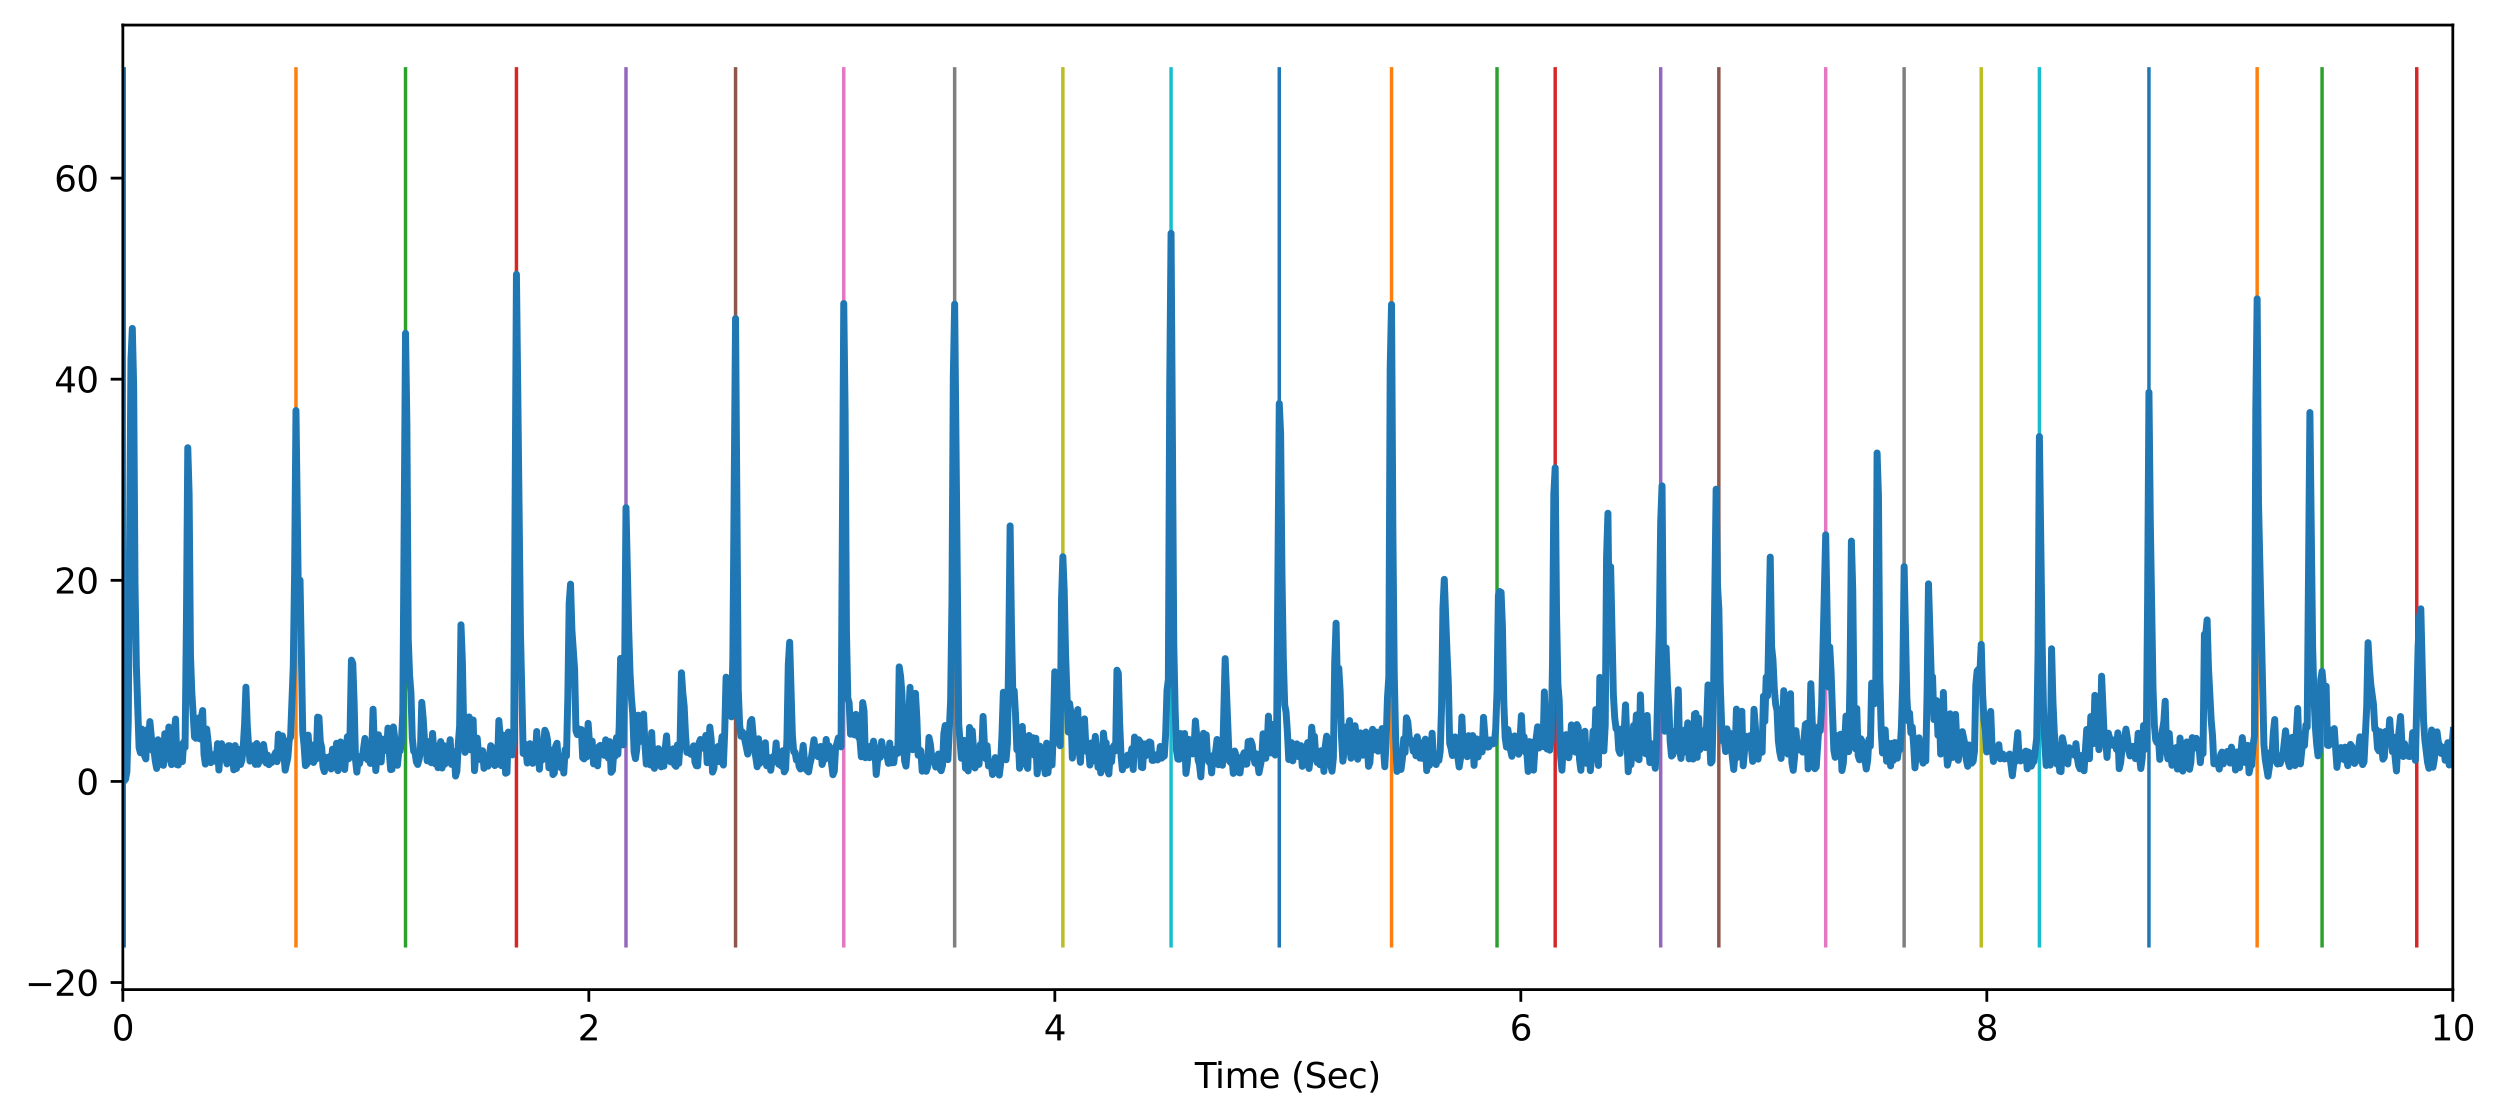 <?xml version="1.0" encoding="utf-8" standalone="no"?>
<!DOCTYPE svg PUBLIC "-//W3C//DTD SVG 1.1//EN"
  "http://www.w3.org/Graphics/SVG/1.1/DTD/svg11.dtd">
<svg xmlns:xlink="http://www.w3.org/1999/xlink" width="718.467pt" height="321.956pt" viewBox="0 0 718.467 321.956" xmlns="http://www.w3.org/2000/svg" version="1.1">
 <defs>
  <style type="text/css">*{stroke-linejoin: round; stroke-linecap: butt}</style>
 </defs>
 <g id="figure_1">
  <g id="patch_1">
   <path d="M 0 321.956 
L 718.467 321.956 
L 718.467 0 
L 0 0 
z
" style="fill: #ffffff"/>
  </g>
  <g id="axes_1">
   <g id="patch_2">
    <path d="M 35.305 284.4 
L 704.905 284.4 
L 704.905 7.2 
L 35.305 7.2 
z
" style="fill: #ffffff"/>
   </g>
   <g id="matplotlib.axis_1">
    <g id="xtick_1">
     <g id="line2d_1">
      <defs>
       <path id="mf8a53fbf79" d="M 0 0 
L 0 3.5 
" style="stroke: #000000; stroke-width: 0.8"/>
      </defs>
      <g>
       <use xlink:href="#mf8a53fbf79" x="35.305" y="284.4" style="stroke: #000000; stroke-width: 0.8"/>
      </g>
     </g>
     <g id="text_1">
      <!-- 0 -->
      <g transform="translate(32.123 298.998)scale(0.1 -0.1)">
       <defs>
        <path id="DejaVuSans-30" d="M 2034 4250 
Q 1547 4250 1301 3770 
Q 1056 3291 1056 2328 
Q 1056 1369 1301 889 
Q 1547 409 2034 409 
Q 2525 409 2770 889 
Q 3016 1369 3016 2328 
Q 3016 3291 2770 3770 
Q 2525 4250 2034 4250 
z
M 2034 4750 
Q 2819 4750 3233 4129 
Q 3647 3509 3647 2328 
Q 3647 1150 3233 529 
Q 2819 -91 2034 -91 
Q 1250 -91 836 529 
Q 422 1150 422 2328 
Q 422 3509 836 4129 
Q 1250 4750 2034 4750 
z
" transform="scale(0.016)"/>
       </defs>
       <use xlink:href="#DejaVuSans-30"/>
      </g>
     </g>
    </g>
    <g id="xtick_2">
     <g id="line2d_2">
      <g>
       <use xlink:href="#mf8a53fbf79" x="169.225" y="284.4" style="stroke: #000000; stroke-width: 0.8"/>
      </g>
     </g>
     <g id="text_2">
      <!-- 2 -->
      <g transform="translate(166.043 298.998)scale(0.1 -0.1)">
       <defs>
        <path id="DejaVuSans-32" d="M 1228 531 
L 3431 531 
L 3431 0 
L 469 0 
L 469 531 
Q 828 903 1448 1529 
Q 2069 2156 2228 2338 
Q 2531 2678 2651 2914 
Q 2772 3150 2772 3378 
Q 2772 3750 2511 3984 
Q 2250 4219 1831 4219 
Q 1534 4219 1204 4116 
Q 875 4013 500 3803 
L 500 4441 
Q 881 4594 1212 4672 
Q 1544 4750 1819 4750 
Q 2544 4750 2975 4387 
Q 3406 4025 3406 3419 
Q 3406 3131 3298 2873 
Q 3191 2616 2906 2266 
Q 2828 2175 2409 1742 
Q 1991 1309 1228 531 
z
" transform="scale(0.016)"/>
       </defs>
       <use xlink:href="#DejaVuSans-32"/>
      </g>
     </g>
    </g>
    <g id="xtick_3">
     <g id="line2d_3">
      <g>
       <use xlink:href="#mf8a53fbf79" x="303.145" y="284.4" style="stroke: #000000; stroke-width: 0.8"/>
      </g>
     </g>
     <g id="text_3">
      <!-- 4 -->
      <g transform="translate(299.963 298.998)scale(0.1 -0.1)">
       <defs>
        <path id="DejaVuSans-34" d="M 2419 4116 
L 825 1625 
L 2419 1625 
L 2419 4116 
z
M 2253 4666 
L 3047 4666 
L 3047 1625 
L 3713 1625 
L 3713 1100 
L 3047 1100 
L 3047 0 
L 2419 0 
L 2419 1100 
L 313 1100 
L 313 1709 
L 2253 4666 
z
" transform="scale(0.016)"/>
       </defs>
       <use xlink:href="#DejaVuSans-34"/>
      </g>
     </g>
    </g>
    <g id="xtick_4">
     <g id="line2d_4">
      <g>
       <use xlink:href="#mf8a53fbf79" x="437.065" y="284.4" style="stroke: #000000; stroke-width: 0.8"/>
      </g>
     </g>
     <g id="text_4">
      <!-- 6 -->
      <g transform="translate(433.883 298.998)scale(0.1 -0.1)">
       <defs>
        <path id="DejaVuSans-36" d="M 2113 2584 
Q 1688 2584 1439 2293 
Q 1191 2003 1191 1497 
Q 1191 994 1439 701 
Q 1688 409 2113 409 
Q 2538 409 2786 701 
Q 3034 994 3034 1497 
Q 3034 2003 2786 2293 
Q 2538 2584 2113 2584 
z
M 3366 4563 
L 3366 3988 
Q 3128 4100 2886 4159 
Q 2644 4219 2406 4219 
Q 1781 4219 1451 3797 
Q 1122 3375 1075 2522 
Q 1259 2794 1537 2939 
Q 1816 3084 2150 3084 
Q 2853 3084 3261 2657 
Q 3669 2231 3669 1497 
Q 3669 778 3244 343 
Q 2819 -91 2113 -91 
Q 1303 -91 875 529 
Q 447 1150 447 2328 
Q 447 3434 972 4092 
Q 1497 4750 2381 4750 
Q 2619 4750 2861 4703 
Q 3103 4656 3366 4563 
z
" transform="scale(0.016)"/>
       </defs>
       <use xlink:href="#DejaVuSans-36"/>
      </g>
     </g>
    </g>
    <g id="xtick_5">
     <g id="line2d_5">
      <g>
       <use xlink:href="#mf8a53fbf79" x="570.985" y="284.4" style="stroke: #000000; stroke-width: 0.8"/>
      </g>
     </g>
     <g id="text_5">
      <!-- 8 -->
      <g transform="translate(567.803 298.998)scale(0.1 -0.1)">
       <defs>
        <path id="DejaVuSans-38" d="M 2034 2216 
Q 1584 2216 1326 1975 
Q 1069 1734 1069 1313 
Q 1069 891 1326 650 
Q 1584 409 2034 409 
Q 2484 409 2743 651 
Q 3003 894 3003 1313 
Q 3003 1734 2745 1975 
Q 2488 2216 2034 2216 
z
M 1403 2484 
Q 997 2584 770 2862 
Q 544 3141 544 3541 
Q 544 4100 942 4425 
Q 1341 4750 2034 4750 
Q 2731 4750 3128 4425 
Q 3525 4100 3525 3541 
Q 3525 3141 3298 2862 
Q 3072 2584 2669 2484 
Q 3125 2378 3379 2068 
Q 3634 1759 3634 1313 
Q 3634 634 3220 271 
Q 2806 -91 2034 -91 
Q 1263 -91 848 271 
Q 434 634 434 1313 
Q 434 1759 690 2068 
Q 947 2378 1403 2484 
z
M 1172 3481 
Q 1172 3119 1398 2916 
Q 1625 2713 2034 2713 
Q 2441 2713 2670 2916 
Q 2900 3119 2900 3481 
Q 2900 3844 2670 4047 
Q 2441 4250 2034 4250 
Q 1625 4250 1398 4047 
Q 1172 3844 1172 3481 
z
" transform="scale(0.016)"/>
       </defs>
       <use xlink:href="#DejaVuSans-38"/>
      </g>
     </g>
    </g>
    <g id="xtick_6">
     <g id="line2d_6">
      <g>
       <use xlink:href="#mf8a53fbf79" x="704.905" y="284.4" style="stroke: #000000; stroke-width: 0.8"/>
      </g>
     </g>
     <g id="text_6">
      <!-- 10 -->
      <g transform="translate(698.542 298.998)scale(0.1 -0.1)">
       <defs>
        <path id="DejaVuSans-31" d="M 794 531 
L 1825 531 
L 1825 4091 
L 703 3866 
L 703 4441 
L 1819 4666 
L 2450 4666 
L 2450 531 
L 3481 531 
L 3481 0 
L 794 0 
L 794 531 
z
" transform="scale(0.016)"/>
       </defs>
       <use xlink:href="#DejaVuSans-31"/>
       <use xlink:href="#DejaVuSans-30" x="63.623"/>
      </g>
     </g>
    </g>
    <g id="text_7">
     <!-- Time (Sec) -->
     <g transform="translate(343.38 312.677)scale(0.1 -0.1)">
      <defs>
       <path id="DejaVuSans-54" d="M -19 4666 
L 3928 4666 
L 3928 4134 
L 2272 4134 
L 2272 0 
L 1638 0 
L 1638 4134 
L -19 4134 
L -19 4666 
z
" transform="scale(0.016)"/>
       <path id="DejaVuSans-69" d="M 603 3500 
L 1178 3500 
L 1178 0 
L 603 0 
L 603 3500 
z
M 603 4863 
L 1178 4863 
L 1178 4134 
L 603 4134 
L 603 4863 
z
" transform="scale(0.016)"/>
       <path id="DejaVuSans-6d" d="M 3328 2828 
Q 3544 3216 3844 3400 
Q 4144 3584 4550 3584 
Q 5097 3584 5394 3201 
Q 5691 2819 5691 2113 
L 5691 0 
L 5113 0 
L 5113 2094 
Q 5113 2597 4934 2840 
Q 4756 3084 4391 3084 
Q 3944 3084 3684 2787 
Q 3425 2491 3425 1978 
L 3425 0 
L 2847 0 
L 2847 2094 
Q 2847 2600 2669 2842 
Q 2491 3084 2119 3084 
Q 1678 3084 1418 2786 
Q 1159 2488 1159 1978 
L 1159 0 
L 581 0 
L 581 3500 
L 1159 3500 
L 1159 2956 
Q 1356 3278 1631 3431 
Q 1906 3584 2284 3584 
Q 2666 3584 2933 3390 
Q 3200 3197 3328 2828 
z
" transform="scale(0.016)"/>
       <path id="DejaVuSans-65" d="M 3597 1894 
L 3597 1613 
L 953 1613 
Q 991 1019 1311 708 
Q 1631 397 2203 397 
Q 2534 397 2845 478 
Q 3156 559 3463 722 
L 3463 178 
Q 3153 47 2828 -22 
Q 2503 -91 2169 -91 
Q 1331 -91 842 396 
Q 353 884 353 1716 
Q 353 2575 817 3079 
Q 1281 3584 2069 3584 
Q 2775 3584 3186 3129 
Q 3597 2675 3597 1894 
z
M 3022 2063 
Q 3016 2534 2758 2815 
Q 2500 3097 2075 3097 
Q 1594 3097 1305 2825 
Q 1016 2553 972 2059 
L 3022 2063 
z
" transform="scale(0.016)"/>
       <path id="DejaVuSans-20" transform="scale(0.016)"/>
       <path id="DejaVuSans-28" d="M 1984 4856 
Q 1566 4138 1362 3434 
Q 1159 2731 1159 2009 
Q 1159 1288 1364 580 
Q 1569 -128 1984 -844 
L 1484 -844 
Q 1016 -109 783 600 
Q 550 1309 550 2009 
Q 550 2706 781 3412 
Q 1013 4119 1484 4856 
L 1984 4856 
z
" transform="scale(0.016)"/>
       <path id="DejaVuSans-53" d="M 3425 4513 
L 3425 3897 
Q 3066 4069 2747 4153 
Q 2428 4238 2131 4238 
Q 1616 4238 1336 4038 
Q 1056 3838 1056 3469 
Q 1056 3159 1242 3001 
Q 1428 2844 1947 2747 
L 2328 2669 
Q 3034 2534 3370 2195 
Q 3706 1856 3706 1288 
Q 3706 609 3251 259 
Q 2797 -91 1919 -91 
Q 1588 -91 1214 -16 
Q 841 59 441 206 
L 441 856 
Q 825 641 1194 531 
Q 1563 422 1919 422 
Q 2459 422 2753 634 
Q 3047 847 3047 1241 
Q 3047 1584 2836 1778 
Q 2625 1972 2144 2069 
L 1759 2144 
Q 1053 2284 737 2584 
Q 422 2884 422 3419 
Q 422 4038 858 4394 
Q 1294 4750 2059 4750 
Q 2388 4750 2728 4690 
Q 3069 4631 3425 4513 
z
" transform="scale(0.016)"/>
       <path id="DejaVuSans-63" d="M 3122 3366 
L 3122 2828 
Q 2878 2963 2633 3030 
Q 2388 3097 2138 3097 
Q 1578 3097 1268 2742 
Q 959 2388 959 1747 
Q 959 1106 1268 751 
Q 1578 397 2138 397 
Q 2388 397 2633 464 
Q 2878 531 3122 666 
L 3122 134 
Q 2881 22 2623 -34 
Q 2366 -91 2075 -91 
Q 1284 -91 818 406 
Q 353 903 353 1747 
Q 353 2603 823 3093 
Q 1294 3584 2113 3584 
Q 2378 3584 2631 3529 
Q 2884 3475 3122 3366 
z
" transform="scale(0.016)"/>
       <path id="DejaVuSans-29" d="M 513 4856 
L 1013 4856 
Q 1481 4119 1714 3412 
Q 1947 2706 1947 2009 
Q 1947 1309 1714 600 
Q 1481 -109 1013 -844 
L 513 -844 
Q 928 -128 1133 580 
Q 1338 1288 1338 2009 
Q 1338 2731 1133 3434 
Q 928 4138 513 4856 
z
" transform="scale(0.016)"/>
      </defs>
      <use xlink:href="#DejaVuSans-54"/>
      <use xlink:href="#DejaVuSans-69" x="57.959"/>
      <use xlink:href="#DejaVuSans-6d" x="85.742"/>
      <use xlink:href="#DejaVuSans-65" x="183.154"/>
      <use xlink:href="#DejaVuSans-20" x="244.678"/>
      <use xlink:href="#DejaVuSans-28" x="276.465"/>
      <use xlink:href="#DejaVuSans-53" x="315.479"/>
      <use xlink:href="#DejaVuSans-65" x="378.955"/>
      <use xlink:href="#DejaVuSans-63" x="440.479"/>
      <use xlink:href="#DejaVuSans-29" x="495.459"/>
     </g>
    </g>
   </g>
   <g id="matplotlib.axis_2">
    <g id="ytick_1">
     <g id="line2d_7">
      <defs>
       <path id="m9e4e39727a" d="M 0 0 
L -3.5 0 
" style="stroke: #000000; stroke-width: 0.8"/>
      </defs>
      <g>
       <use xlink:href="#m9e4e39727a" x="35.305" y="282.372" style="stroke: #000000; stroke-width: 0.8"/>
      </g>
     </g>
     <g id="text_8">
      <!-- −20 -->
      <g transform="translate(7.2 286.172)scale(0.1 -0.1)">
       <defs>
        <path id="DejaVuSans-2212" d="M 678 2272 
L 4684 2272 
L 4684 1741 
L 678 1741 
L 678 2272 
z
" transform="scale(0.016)"/>
       </defs>
       <use xlink:href="#DejaVuSans-2212"/>
       <use xlink:href="#DejaVuSans-32" x="83.789"/>
       <use xlink:href="#DejaVuSans-30" x="147.412"/>
      </g>
     </g>
    </g>
    <g id="ytick_2">
     <g id="line2d_8">
      <g>
       <use xlink:href="#m9e4e39727a" x="35.305" y="224.576" style="stroke: #000000; stroke-width: 0.8"/>
      </g>
     </g>
     <g id="text_9">
      <!-- 0 -->
      <g transform="translate(21.942 228.375)scale(0.1 -0.1)">
       <use xlink:href="#DejaVuSans-30"/>
      </g>
     </g>
    </g>
    <g id="ytick_3">
     <g id="line2d_9">
      <g>
       <use xlink:href="#m9e4e39727a" x="35.305" y="166.78" style="stroke: #000000; stroke-width: 0.8"/>
      </g>
     </g>
     <g id="text_10">
      <!-- 20 -->
      <g transform="translate(15.58 170.579)scale(0.1 -0.1)">
       <use xlink:href="#DejaVuSans-32"/>
       <use xlink:href="#DejaVuSans-30" x="63.623"/>
      </g>
     </g>
    </g>
    <g id="ytick_4">
     <g id="line2d_10">
      <g>
       <use xlink:href="#m9e4e39727a" x="35.305" y="108.984" style="stroke: #000000; stroke-width: 0.8"/>
      </g>
     </g>
     <g id="text_11">
      <!-- 40 -->
      <g transform="translate(15.58 112.783)scale(0.1 -0.1)">
       <use xlink:href="#DejaVuSans-34"/>
       <use xlink:href="#DejaVuSans-30" x="63.623"/>
      </g>
     </g>
    </g>
    <g id="ytick_5">
     <g id="line2d_11">
      <g>
       <use xlink:href="#m9e4e39727a" x="35.305" y="51.188" style="stroke: #000000; stroke-width: 0.8"/>
      </g>
     </g>
     <g id="text_12">
      <!-- 60 -->
      <g transform="translate(15.58 54.987)scale(0.1 -0.1)">
       <use xlink:href="#DejaVuSans-36"/>
       <use xlink:href="#DejaVuSans-30" x="63.623"/>
      </g>
     </g>
    </g>
   </g>
   <g id="line2d_12">
    <path d="M 35.693 271.8 
L 35.693 19.8 
" clip-path="url(#pb7a315ea9c)" style="fill: none; stroke: #1f77b4; stroke-linecap: square"/>
   </g>
   <g id="line2d_13">
    <path d="M 85.059 271.8 
L 85.059 19.8 
" clip-path="url(#pb7a315ea9c)" style="fill: none; stroke: #ff7f0e; stroke-linecap: square"/>
   </g>
   <g id="line2d_14">
    <path d="M 116.543 271.8 
L 116.543 19.8 
" clip-path="url(#pb7a315ea9c)" style="fill: none; stroke: #2ca02c; stroke-linecap: square"/>
   </g>
   <g id="line2d_15">
    <path d="M 148.417 271.8 
L 148.417 19.8 
" clip-path="url(#pb7a315ea9c)" style="fill: none; stroke: #d62728; stroke-linecap: square"/>
   </g>
   <g id="line2d_16">
    <path d="M 179.902 271.8 
L 179.902 19.8 
" clip-path="url(#pb7a315ea9c)" style="fill: none; stroke: #9467bd; stroke-linecap: square"/>
   </g>
   <g id="line2d_17">
    <path d="M 211.387 271.8 
L 211.387 19.8 
" clip-path="url(#pb7a315ea9c)" style="fill: none; stroke: #8c564b; stroke-linecap: square"/>
   </g>
   <g id="line2d_18">
    <path d="M 242.483 271.8 
L 242.483 19.8 
" clip-path="url(#pb7a315ea9c)" style="fill: none; stroke: #e377c2; stroke-linecap: square"/>
   </g>
   <g id="line2d_19">
    <path d="M 274.356 271.8 
L 274.356 19.8 
" clip-path="url(#pb7a315ea9c)" style="fill: none; stroke: #7f7f7f; stroke-linecap: square"/>
   </g>
   <g id="line2d_20">
    <path d="M 305.453 271.8 
L 305.453 19.8 
" clip-path="url(#pb7a315ea9c)" style="fill: none; stroke: #bcbd22; stroke-linecap: square"/>
   </g>
   <g id="line2d_21">
    <path d="M 336.549 271.8 
L 336.549 19.8 
" clip-path="url(#pb7a315ea9c)" style="fill: none; stroke: #17becf; stroke-linecap: square"/>
   </g>
   <g id="line2d_22">
    <path d="M 367.645 271.8 
L 367.645 19.8 
" clip-path="url(#pb7a315ea9c)" style="fill: none; stroke: #1f77b4; stroke-linecap: square"/>
   </g>
   <g id="line2d_23">
    <path d="M 399.907 271.8 
L 399.907 19.8 
" clip-path="url(#pb7a315ea9c)" style="fill: none; stroke: #ff7f0e; stroke-linecap: square"/>
   </g>
   <g id="line2d_24">
    <path d="M 430.226 271.8 
L 430.226 19.8 
" clip-path="url(#pb7a315ea9c)" style="fill: none; stroke: #2ca02c; stroke-linecap: square"/>
   </g>
   <g id="line2d_25">
    <path d="M 446.94 271.8 
L 446.94 19.8 
" clip-path="url(#pb7a315ea9c)" style="fill: none; stroke: #d62728; stroke-linecap: square"/>
   </g>
   <g id="line2d_26">
    <path d="M 477.259 271.8 
L 477.259 19.8 
" clip-path="url(#pb7a315ea9c)" style="fill: none; stroke: #9467bd; stroke-linecap: square"/>
   </g>
   <g id="line2d_27">
    <path d="M 493.973 271.8 
L 493.973 19.8 
" clip-path="url(#pb7a315ea9c)" style="fill: none; stroke: #8c564b; stroke-linecap: square"/>
   </g>
   <g id="line2d_28">
    <path d="M 524.681 271.8 
L 524.681 19.8 
" clip-path="url(#pb7a315ea9c)" style="fill: none; stroke: #e377c2; stroke-linecap: square"/>
   </g>
   <g id="line2d_29">
    <path d="M 547.225 271.8 
L 547.225 19.8 
" clip-path="url(#pb7a315ea9c)" style="fill: none; stroke: #7f7f7f; stroke-linecap: square"/>
   </g>
   <g id="line2d_30">
    <path d="M 569.381 271.8 
L 569.381 19.8 
" clip-path="url(#pb7a315ea9c)" style="fill: none; stroke: #bcbd22; stroke-linecap: square"/>
   </g>
   <g id="line2d_31">
    <path d="M 586.095 271.8 
L 586.095 19.8 
" clip-path="url(#pb7a315ea9c)" style="fill: none; stroke: #17becf; stroke-linecap: square"/>
   </g>
   <g id="line2d_32">
    <path d="M 617.58 271.8 
L 617.58 19.8 
" clip-path="url(#pb7a315ea9c)" style="fill: none; stroke: #1f77b4; stroke-linecap: square"/>
   </g>
   <g id="line2d_33">
    <path d="M 648.677 271.8 
L 648.677 19.8 
" clip-path="url(#pb7a315ea9c)" style="fill: none; stroke: #ff7f0e; stroke-linecap: square"/>
   </g>
   <g id="line2d_34">
    <path d="M 667.334 271.8 
L 667.334 19.8 
" clip-path="url(#pb7a315ea9c)" style="fill: none; stroke: #2ca02c; stroke-linecap: square"/>
   </g>
   <g id="line2d_35">
    <path d="M 694.543 271.8 
L 694.543 19.8 
" clip-path="url(#pb7a315ea9c)" style="fill: none; stroke: #d62728; stroke-linecap: square"/>
   </g>
   <g id="line2d_36">
    <path d="M 711.258 271.8 
L 711.258 19.8 
" clip-path="url(#pb7a315ea9c)" style="fill: none; stroke: #9467bd; stroke-linecap: square"/>
   </g>
   <g id="line2d_37">
    <path clip-path="url(#pb7a315ea9c)" style="fill: none; stroke: #8c564b; stroke-linecap: square"/>
   </g>
   <g id="line2d_38">
    <path clip-path="url(#pb7a315ea9c)" style="fill: none; stroke: #e377c2; stroke-linecap: square"/>
   </g>
   <g id="line2d_39">
    <path clip-path="url(#pb7a315ea9c)" style="fill: none; stroke: #7f7f7f; stroke-linecap: square"/>
   </g>
   <g id="line2d_40">
    <path clip-path="url(#pb7a315ea9c)" style="fill: none; stroke: #bcbd22; stroke-linecap: square"/>
   </g>
   <g id="line2d_41">
    <path clip-path="url(#pb7a315ea9c)" style="fill: none; stroke: #17becf; stroke-linecap: square"/>
   </g>
   <g id="line2d_42">
    <path clip-path="url(#pb7a315ea9c)" style="fill: none; stroke: #1f77b4; stroke-linecap: square"/>
   </g>
   <g id="line2d_43">
    <path clip-path="url(#pb7a315ea9c)" style="fill: none; stroke: #ff7f0e; stroke-linecap: square"/>
   </g>
   <g id="line2d_44">
    <path clip-path="url(#pb7a315ea9c)" style="fill: none; stroke: #2ca02c; stroke-linecap: square"/>
   </g>
   <g id="line2d_45">
    <path clip-path="url(#pb7a315ea9c)" style="fill: none; stroke: #d62728; stroke-linecap: square"/>
   </g>
   <g id="line2d_46">
    <path clip-path="url(#pb7a315ea9c)" style="fill: none; stroke: #9467bd; stroke-linecap: square"/>
   </g>
   <g id="line2d_47">
    <path clip-path="url(#pb7a315ea9c)" style="fill: none; stroke: #8c564b; stroke-linecap: square"/>
   </g>
   <g id="line2d_48">
    <path clip-path="url(#pb7a315ea9c)" style="fill: none; stroke: #e377c2; stroke-linecap: square"/>
   </g>
   <g id="line2d_49">
    <path clip-path="url(#pb7a315ea9c)" style="fill: none; stroke: #7f7f7f; stroke-linecap: square"/>
   </g>
   <g id="line2d_50">
    <path clip-path="url(#pb7a315ea9c)" style="fill: none; stroke: #bcbd22; stroke-linecap: square"/>
   </g>
   <g id="line2d_51">
    <path clip-path="url(#pb7a315ea9c)" style="fill: none; stroke: #17becf; stroke-linecap: square"/>
   </g>
   <g id="line2d_52">
    <path clip-path="url(#pb7a315ea9c)" style="fill: none; stroke: #1f77b4; stroke-linecap: square"/>
   </g>
   <g id="line2d_53">
    <path clip-path="url(#pb7a315ea9c)" style="fill: none; stroke: #ff7f0e; stroke-linecap: square"/>
   </g>
   <g id="line2d_54">
    <path clip-path="url(#pb7a315ea9c)" style="fill: none; stroke: #2ca02c; stroke-linecap: square"/>
   </g>
   <g id="line2d_55">
    <path clip-path="url(#pb7a315ea9c)" style="fill: none; stroke: #d62728; stroke-linecap: square"/>
   </g>
   <g id="line2d_56">
    <path clip-path="url(#pb7a315ea9c)" style="fill: none; stroke: #9467bd; stroke-linecap: square"/>
   </g>
   <g id="line2d_57">
    <path clip-path="url(#pb7a315ea9c)" style="fill: none; stroke: #8c564b; stroke-linecap: square"/>
   </g>
   <g id="line2d_58">
    <path clip-path="url(#pb7a315ea9c)" style="fill: none; stroke: #e377c2; stroke-linecap: square"/>
   </g>
   <g id="line2d_59">
    <path clip-path="url(#pb7a315ea9c)" style="fill: none; stroke: #7f7f7f; stroke-linecap: square"/>
   </g>
   <g id="line2d_60">
    <path clip-path="url(#pb7a315ea9c)" style="fill: none; stroke: #bcbd22; stroke-linecap: square"/>
   </g>
   <g id="line2d_61">
    <path clip-path="url(#pb7a315ea9c)" style="fill: none; stroke: #17becf; stroke-linecap: square"/>
   </g>
   <g id="line2d_62">
    <path clip-path="url(#pb7a315ea9c)" style="fill: none; stroke: #1f77b4; stroke-linecap: square"/>
   </g>
   <g id="line2d_63">
    <path clip-path="url(#pb7a315ea9c)" style="fill: none; stroke: #ff7f0e; stroke-linecap: square"/>
   </g>
   <g id="line2d_64">
    <path clip-path="url(#pb7a315ea9c)" style="fill: none; stroke: #2ca02c; stroke-linecap: square"/>
   </g>
   <g id="line2d_65">
    <path clip-path="url(#pb7a315ea9c)" style="fill: none; stroke: #d62728; stroke-linecap: square"/>
   </g>
   <g id="line2d_66">
    <path clip-path="url(#pb7a315ea9c)" style="fill: none; stroke: #9467bd; stroke-linecap: square"/>
   </g>
   <g id="line2d_67">
    <path clip-path="url(#pb7a315ea9c)" style="fill: none; stroke: #8c564b; stroke-linecap: square"/>
   </g>
   <g id="line2d_68">
    <path clip-path="url(#pb7a315ea9c)" style="fill: none; stroke: #e377c2; stroke-linecap: square"/>
   </g>
   <g id="line2d_69">
    <path clip-path="url(#pb7a315ea9c)" style="fill: none; stroke: #7f7f7f; stroke-linecap: square"/>
   </g>
   <g id="line2d_70">
    <path clip-path="url(#pb7a315ea9c)" style="fill: none; stroke: #bcbd22; stroke-linecap: square"/>
   </g>
   <g id="line2d_71">
    <path clip-path="url(#pb7a315ea9c)" style="fill: none; stroke: #17becf; stroke-linecap: square"/>
   </g>
   <g id="line2d_72">
    <path clip-path="url(#pb7a315ea9c)" style="fill: none; stroke: #1f77b4; stroke-linecap: square"/>
   </g>
   <g id="line2d_73">
    <path clip-path="url(#pb7a315ea9c)" style="fill: none; stroke: #ff7f0e; stroke-linecap: square"/>
   </g>
   <g id="line2d_74">
    <path clip-path="url(#pb7a315ea9c)" style="fill: none; stroke: #2ca02c; stroke-linecap: square"/>
   </g>
   <g id="line2d_75">
    <path clip-path="url(#pb7a315ea9c)" style="fill: none; stroke: #d62728; stroke-linecap: square"/>
   </g>
   <g id="line2d_76">
    <path clip-path="url(#pb7a315ea9c)" style="fill: none; stroke: #9467bd; stroke-linecap: square"/>
   </g>
   <g id="line2d_77">
    <path clip-path="url(#pb7a315ea9c)" style="fill: none; stroke: #8c564b; stroke-linecap: square"/>
   </g>
   <g id="line2d_78">
    <path clip-path="url(#pb7a315ea9c)" style="fill: none; stroke: #e377c2; stroke-linecap: square"/>
   </g>
   <g id="line2d_79">
    <path clip-path="url(#pb7a315ea9c)" style="fill: none; stroke: #7f7f7f; stroke-linecap: square"/>
   </g>
   <g id="line2d_80">
    <path clip-path="url(#pb7a315ea9c)" style="fill: none; stroke: #bcbd22; stroke-linecap: square"/>
   </g>
   <g id="line2d_81">
    <path clip-path="url(#pb7a315ea9c)" style="fill: none; stroke: #17becf; stroke-linecap: square"/>
   </g>
   <g id="line2d_82">
    <path clip-path="url(#pb7a315ea9c)" style="fill: none; stroke: #1f77b4; stroke-linecap: square"/>
   </g>
   <g id="line2d_83">
    <path clip-path="url(#pb7a315ea9c)" style="fill: none; stroke: #ff7f0e; stroke-linecap: square"/>
   </g>
   <g id="line2d_84">
    <path clip-path="url(#pb7a315ea9c)" style="fill: none; stroke: #2ca02c; stroke-linecap: square"/>
   </g>
   <g id="line2d_85">
    <path clip-path="url(#pb7a315ea9c)" style="fill: none; stroke: #d62728; stroke-linecap: square"/>
   </g>
   <g id="line2d_86">
    <path clip-path="url(#pb7a315ea9c)" style="fill: none; stroke: #9467bd; stroke-linecap: square"/>
   </g>
   <g id="line2d_87">
    <path clip-path="url(#pb7a315ea9c)" style="fill: none; stroke: #8c564b; stroke-linecap: square"/>
   </g>
   <g id="line2d_88">
    <path clip-path="url(#pb7a315ea9c)" style="fill: none; stroke: #e377c2; stroke-linecap: square"/>
   </g>
   <g id="line2d_89">
    <path d="M 35.305 224.55 
L 35.693 224.401 
L 36.082 223.95 
L 36.471 221.709 
L 36.859 207.399 
L 37.637 103.435 
L 38.026 94.386 
L 38.414 111.014 
L 38.803 168.079 
L 39.192 191.624 
L 39.969 214.849 
L 40.358 216.33 
L 40.747 209.517 
L 41.135 211.858 
L 41.524 217.142 
L 41.913 218.097 
L 42.301 209.695 
L 42.69 212.505 
L 43.079 207.383 
L 43.856 215.701 
L 44.245 215.594 
L 44.634 218.775 
L 45.022 220.838 
L 45.411 212.59 
L 45.8 217.124 
L 46.188 218.255 
L 46.577 219.772 
L 46.966 219.948 
L 47.354 210.849 
L 47.743 214.993 
L 48.132 217.426 
L 48.521 208.931 
L 48.909 218.327 
L 49.298 219.743 
L 49.687 213.617 
L 50.464 206.665 
L 50.853 219.746 
L 51.241 219.857 
L 51.63 214.071 
L 52.408 218.879 
L 52.796 213.249 
L 53.185 214.759 
L 53.574 178.945 
L 53.962 128.677 
L 54.351 141.937 
L 54.74 188.321 
L 55.128 199.032 
L 55.906 211.817 
L 56.295 212.168 
L 56.683 208.232 
L 57.072 206.367 
L 57.461 212.364 
L 57.849 206.017 
L 58.238 204.199 
L 58.627 216.797 
L 59.016 219.59 
L 59.404 209.521 
L 60.182 216.723 
L 60.57 219.188 
L 60.959 218.721 
L 61.348 218.647 
L 61.736 216.746 
L 62.125 218.877 
L 62.514 213.713 
L 62.903 221.298 
L 63.291 215.991 
L 63.68 213.728 
L 64.069 217.082 
L 64.457 217.25 
L 64.846 217.944 
L 65.235 219.531 
L 65.623 214.299 
L 66.012 214.315 
L 66.401 218.624 
L 66.79 215.895 
L 67.178 221.233 
L 67.567 214.273 
L 67.956 220.866 
L 68.733 215.348 
L 69.122 219.704 
L 69.51 218.5 
L 69.899 214.639 
L 70.288 208.127 
L 70.677 197.488 
L 71.065 208.513 
L 71.454 214.5 
L 71.843 218.733 
L 72.231 218.532 
L 72.62 214.755 
L 73.009 214.259 
L 73.397 219.68 
L 73.786 213.675 
L 74.175 219.645 
L 74.564 218.366 
L 74.952 218.6 
L 75.341 215.775 
L 75.73 213.952 
L 76.507 219.29 
L 76.896 217.005 
L 77.285 219.756 
L 77.673 218.903 
L 78.062 219.148 
L 78.839 217.087 
L 79.228 216.219 
L 79.617 218.885 
L 80.005 210.994 
L 80.783 217.756 
L 81.172 211.478 
L 81.949 221.34 
L 82.726 217.662 
L 83.115 212.665 
L 83.504 211.792 
L 84.281 191.581 
L 84.67 164.18 
L 85.059 117.998 
L 85.836 178.698 
L 86.225 166.742 
L 87.002 210.339 
L 87.391 214.337 
L 87.779 220.029 
L 88.168 219.615 
L 88.557 211.253 
L 88.946 216.883 
L 89.334 218.785 
L 89.723 214.115 
L 90.112 219.122 
L 90.5 215.876 
L 90.889 218.162 
L 91.278 206.086 
L 91.666 206.217 
L 92.055 213.144 
L 92.444 214.765 
L 92.833 220.443 
L 93.221 221.738 
L 93.61 217.665 
L 94.387 220.173 
L 94.776 217.388 
L 95.165 221 
L 95.554 215.305 
L 96.331 220.338 
L 96.72 213.611 
L 97.108 221.478 
L 97.497 215.145 
L 97.886 213.222 
L 98.274 217.914 
L 98.663 217.846 
L 99.052 221.146 
L 99.829 211.731 
L 100.218 218.047 
L 100.607 210.145 
L 100.995 189.725 
L 101.384 190.653 
L 101.773 201.883 
L 102.161 218.24 
L 102.55 221.896 
L 102.939 218.04 
L 103.328 219.449 
L 103.716 217.322 
L 104.105 217.861 
L 104.882 212.211 
L 105.271 217.505 
L 105.66 218.36 
L 106.048 215.353 
L 106.437 219.402 
L 106.826 216.16 
L 107.215 203.811 
L 107.603 215.162 
L 107.992 221.459 
L 108.381 216.965 
L 108.769 211.168 
L 109.158 215.736 
L 109.547 218.971 
L 109.935 212.399 
L 110.324 214.704 
L 110.713 214.703 
L 111.102 215.707 
L 111.49 209.248 
L 111.879 216.285 
L 112.268 221.182 
L 112.656 221.087 
L 113.045 208.914 
L 113.434 211.965 
L 113.823 218.633 
L 114.211 219.931 
L 114.6 216.198 
L 114.989 215.786 
L 115.377 212.89 
L 115.766 204.896 
L 116.543 95.788 
L 116.932 121.916 
L 117.321 183.499 
L 117.71 194.017 
L 118.098 199.075 
L 118.487 212.056 
L 118.876 215.894 
L 119.264 216.159 
L 119.653 218.916 
L 120.042 219.703 
L 120.43 218.274 
L 120.819 215.829 
L 121.208 201.849 
L 121.597 206.233 
L 121.985 212.391 
L 122.374 213.305 
L 122.763 218.663 
L 123.151 214.757 
L 123.54 213.04 
L 123.929 219.192 
L 124.317 210.769 
L 124.706 216.961 
L 125.095 219.537 
L 125.484 214.328 
L 125.872 220.619 
L 126.261 217.577 
L 126.65 213.119 
L 127.038 220.724 
L 127.427 214.204 
L 127.816 219.63 
L 128.204 215.66 
L 128.593 214.908 
L 128.982 215.528 
L 129.371 212.58 
L 129.759 219.683 
L 130.537 216.039 
L 130.925 223.016 
L 131.314 221.601 
L 131.703 213.853 
L 132.091 208.584 
L 132.48 179.562 
L 132.869 189.769 
L 133.258 209.192 
L 133.646 216.224 
L 134.035 213.036 
L 134.424 206.314 
L 134.812 206.037 
L 135.201 215.5 
L 135.59 210.05 
L 135.979 206.916 
L 136.367 221.478 
L 137.145 212.125 
L 137.533 217.014 
L 137.922 216.464 
L 138.311 218.435 
L 138.699 215.757 
L 139.088 220.807 
L 139.477 218.418 
L 139.866 218.643 
L 140.254 220.192 
L 141.032 214.301 
L 141.42 214.759 
L 141.809 216.07 
L 142.198 220.009 
L 142.586 219.699 
L 142.975 219.602 
L 143.364 207.079 
L 143.753 211.551 
L 144.141 220.06 
L 144.53 211.254 
L 144.919 214.425 
L 145.307 222.218 
L 145.696 222.02 
L 146.085 210.387 
L 146.473 215.326 
L 146.862 213.951 
L 147.251 216.946 
L 147.64 212.231 
L 148.417 78.852 
L 149.583 182.243 
L 150.36 216.538 
L 150.749 213.75 
L 151.138 215.61 
L 151.527 219.285 
L 151.915 214.633 
L 152.304 213.72 
L 152.693 217.443 
L 153.081 219.376 
L 153.47 216.32 
L 153.859 217.774 
L 154.248 210.229 
L 155.025 221.057 
L 155.414 214.453 
L 155.802 218.428 
L 156.191 214.892 
L 156.58 209.863 
L 156.968 210.748 
L 157.357 212.682 
L 157.746 220.663 
L 158.135 219.495 
L 158.523 215.588 
L 158.912 222.597 
L 159.301 222.167 
L 159.689 214.445 
L 160.078 213.595 
L 160.467 218.9 
L 160.855 219.557 
L 161.244 220.695 
L 161.633 217.318 
L 162.022 222.153 
L 162.41 215.406 
L 162.799 217.246 
L 163.188 200.185 
L 163.576 173.351 
L 163.965 167.879 
L 164.354 181.035 
L 165.131 192.326 
L 165.52 210.046 
L 165.909 211.101 
L 166.297 209.441 
L 166.686 210.644 
L 167.075 209.663 
L 167.463 217.775 
L 167.852 218.095 
L 168.241 216.313 
L 168.629 217.511 
L 169.018 207.877 
L 169.407 213.375 
L 169.796 216.596 
L 170.184 212.998 
L 170.573 219.521 
L 170.962 217.883 
L 171.35 215.565 
L 171.739 220.095 
L 172.128 214.537 
L 172.517 214.212 
L 172.905 214.951 
L 173.294 216.631 
L 173.683 217.093 
L 174.071 212.61 
L 174.46 215.854 
L 174.849 217.892 
L 175.237 213.128 
L 175.626 221.948 
L 176.015 221.408 
L 176.404 216.072 
L 176.792 217.327 
L 177.181 211.973 
L 177.57 216.742 
L 177.958 208.673 
L 178.347 189.219 
L 179.124 214.071 
L 179.513 192.782 
L 179.902 145.891 
L 180.679 181.19 
L 181.068 193.642 
L 181.457 200.509 
L 181.845 205.164 
L 182.234 216.055 
L 182.623 218.019 
L 183.011 215.197 
L 183.4 205.535 
L 183.789 213.14 
L 184.178 210.09 
L 184.566 212.974 
L 184.955 205.213 
L 185.344 213.882 
L 185.732 219.589 
L 186.121 214.845 
L 186.51 218.902 
L 186.898 219.833 
L 187.287 210.519 
L 187.676 219.868 
L 188.065 220.819 
L 188.453 215.309 
L 188.842 219.688 
L 189.231 215.154 
L 190.008 220.373 
L 190.397 215.918 
L 190.786 220.175 
L 191.174 215.1 
L 191.563 211.481 
L 191.952 218.412 
L 192.34 217.818 
L 192.729 218.957 
L 193.118 218.266 
L 193.506 215.185 
L 193.895 219.856 
L 194.284 220.244 
L 194.673 214.103 
L 195.061 219.394 
L 195.45 213.383 
L 195.839 193.362 
L 196.227 199.098 
L 196.616 202.918 
L 197.005 211.08 
L 197.393 216.201 
L 197.782 216.258 
L 198.171 215.901 
L 198.56 216.78 
L 198.948 216.072 
L 199.337 214.338 
L 199.726 219.05 
L 200.114 220.062 
L 200.503 220.094 
L 200.892 213.542 
L 201.28 212.513 
L 201.669 214.553 
L 202.058 215.027 
L 202.447 214.115 
L 202.835 211.349 
L 203.224 219.204 
L 203.613 216.364 
L 204.001 208.952 
L 204.39 212.6 
L 204.779 221.883 
L 205.167 220.9 
L 205.556 215.608 
L 205.945 215.18 
L 206.334 214.526 
L 206.722 218.891 
L 207.5 211.711 
L 207.888 219.865 
L 208.277 210.264 
L 208.666 194.61 
L 209.054 201.429 
L 209.443 203.064 
L 209.832 202.345 
L 210.221 206.014 
L 210.609 189.156 
L 211.387 91.563 
L 212.164 198.173 
L 212.553 208.213 
L 212.942 211.578 
L 213.33 210.333 
L 213.719 211.006 
L 214.885 216.723 
L 215.662 207.338 
L 216.051 206.77 
L 216.829 215.686 
L 217.217 217.695 
L 217.606 220.36 
L 217.995 212.313 
L 218.383 219.387 
L 218.772 214.746 
L 219.161 214.161 
L 219.549 217.059 
L 219.938 213.457 
L 220.327 220.073 
L 220.716 220.136 
L 221.104 217.748 
L 221.493 221.369 
L 221.882 218.422 
L 222.27 217.365 
L 222.659 218.368 
L 223.048 213.512 
L 223.436 219.005 
L 223.825 219.67 
L 224.214 216.251 
L 224.603 220.209 
L 224.991 215.74 
L 225.38 221.821 
L 225.769 221.105 
L 226.157 212.294 
L 226.546 190.929 
L 226.935 184.572 
L 227.712 211.176 
L 228.101 216.048 
L 228.49 216.161 
L 228.878 218.441 
L 229.267 217.241 
L 229.656 220.302 
L 230.044 220.998 
L 230.433 218.282 
L 230.822 214.223 
L 231.211 218.642 
L 231.599 221.037 
L 232.377 221.842 
L 232.765 219.545 
L 233.154 217.948 
L 233.931 212.588 
L 234.32 215.832 
L 234.709 214.685 
L 235.098 217.457 
L 235.486 217.34 
L 235.875 214.517 
L 236.264 219.708 
L 236.652 218.321 
L 237.041 218.214 
L 237.43 212.504 
L 237.818 216.263 
L 238.207 214.304 
L 238.596 216.395 
L 239.373 222.653 
L 239.762 221.671 
L 240.151 214.688 
L 240.539 213.667 
L 240.928 212.064 
L 241.317 214.386 
L 241.705 214.635 
L 242.483 87.225 
L 242.872 118.338 
L 243.26 181.407 
L 243.649 200.677 
L 244.038 202.016 
L 244.426 210.995 
L 244.815 208.249 
L 245.204 209.075 
L 245.592 211.209 
L 245.981 205.291 
L 246.759 211.925 
L 247.147 212.547 
L 247.536 217.485 
L 247.925 201.914 
L 248.313 204.33 
L 248.702 217.761 
L 249.091 214.568 
L 249.48 215.541 
L 249.868 217.753 
L 250.257 214.386 
L 250.646 217.533 
L 251.034 212.998 
L 251.423 215.204 
L 251.812 222.575 
L 252.2 218.711 
L 252.589 217.748 
L 252.978 217.644 
L 253.367 213.131 
L 253.755 215.46 
L 254.144 216.791 
L 254.533 216.639 
L 254.921 217.161 
L 255.31 219.381 
L 255.699 213.545 
L 256.087 219.258 
L 256.476 217.537 
L 256.865 219.186 
L 257.254 215.296 
L 257.642 216.539 
L 258.031 216.483 
L 258.42 191.659 
L 258.808 194.311 
L 259.197 199.12 
L 259.586 211.335 
L 259.974 218.702 
L 260.363 220.182 
L 260.752 215.645 
L 261.529 197.528 
L 261.918 212.025 
L 262.307 215.447 
L 263.084 199.247 
L 263.473 206.089 
L 263.861 217.051 
L 264.25 215.441 
L 264.639 215.793 
L 265.028 221.636 
L 265.416 218.9 
L 265.805 217.851 
L 266.194 221.66 
L 266.582 220.421 
L 266.971 211.938 
L 267.36 213.813 
L 267.749 217.348 
L 268.137 218.019 
L 268.915 220.439 
L 269.303 219.251 
L 269.692 216.699 
L 270.081 220.8 
L 270.469 221.493 
L 270.858 220.049 
L 271.247 210.822 
L 271.636 208.501 
L 272.024 216.991 
L 272.413 218.32 
L 273.19 201.564 
L 273.579 173.028 
L 273.968 108.101 
L 274.356 87.412 
L 275.523 208.245 
L 276.3 217.914 
L 276.689 212.996 
L 277.077 212.786 
L 277.466 220.808 
L 277.855 216.205 
L 278.243 221.55 
L 278.632 209.048 
L 279.021 214.224 
L 279.41 209.998 
L 280.187 220.7 
L 280.576 219.708 
L 280.964 219.108 
L 281.353 219.676 
L 281.742 213.942 
L 282.13 216.797 
L 282.519 205.897 
L 282.908 213.867 
L 283.297 218.038 
L 283.685 214.308 
L 284.074 220.119 
L 284.463 219.343 
L 284.851 219.049 
L 285.24 222.591 
L 285.629 220.755 
L 286.018 217.729 
L 287.184 222.747 
L 287.572 219.581 
L 287.961 210.804 
L 288.35 198.942 
L 288.738 211.34 
L 289.127 218.351 
L 289.516 213.671 
L 289.905 186.503 
L 290.293 151.139 
L 290.682 180.246 
L 291.071 199.491 
L 291.459 198.495 
L 291.848 205.457 
L 292.237 215.483 
L 292.625 211.73 
L 293.014 220.786 
L 293.403 213.288 
L 293.792 208.769 
L 294.18 218.467 
L 294.569 215.749 
L 294.958 219.959 
L 295.346 220.824 
L 295.735 211.354 
L 296.124 213.14 
L 296.512 214.21 
L 296.901 212.019 
L 297.29 217.061 
L 297.679 212.173 
L 298.067 222.385 
L 298.845 214.429 
L 299.233 217.823 
L 299.622 217.095 
L 300.399 222.356 
L 300.788 213.571 
L 301.177 222.083 
L 301.566 217.531 
L 302.343 219.837 
L 302.732 209.892 
L 303.12 193.064 
L 303.509 196.074 
L 303.898 210.747 
L 304.286 213.402 
L 304.675 214.317 
L 305.064 172.232 
L 305.453 160.007 
L 305.841 169.874 
L 306.23 187.87 
L 307.007 210.381 
L 307.396 202.153 
L 307.785 205.025 
L 308.174 217.871 
L 308.562 212.861 
L 308.951 212.119 
L 309.34 206.253 
L 309.728 203.918 
L 310.117 215.632 
L 310.506 219.086 
L 310.894 211.539 
L 311.283 213.164 
L 311.672 206.595 
L 312.061 214.519 
L 312.449 216.044 
L 312.838 215.103 
L 313.227 219.862 
L 313.615 213.507 
L 314.004 213.751 
L 314.393 218.665 
L 314.781 211.617 
L 315.559 220.539 
L 315.948 216.43 
L 316.336 222.104 
L 316.725 220.168 
L 317.114 210.687 
L 317.502 214.291 
L 317.891 213.465 
L 318.28 221.248 
L 318.668 222.437 
L 319.057 216.395 
L 319.446 218.939 
L 319.835 214.751 
L 320.223 214.169 
L 320.612 215.76 
L 321.001 192.602 
L 321.389 193.444 
L 321.778 207.858 
L 322.167 217.079 
L 322.555 221.22 
L 323.333 217.683 
L 323.722 219.938 
L 324.11 216.992 
L 324.499 218.146 
L 324.888 217.463 
L 325.276 215.132 
L 325.665 221.141 
L 326.054 211.823 
L 326.443 216.801 
L 326.831 212.851 
L 327.22 212.584 
L 327.609 213.142 
L 327.997 220.458 
L 328.386 220.617 
L 328.775 213.794 
L 329.163 217.287 
L 329.552 216.302 
L 329.941 213.522 
L 330.33 213.215 
L 330.718 213.422 
L 331.107 218.536 
L 331.496 218.525 
L 332.273 216.905 
L 332.662 218.395 
L 333.05 217.956 
L 333.439 214.53 
L 333.828 217.886 
L 334.217 217.476 
L 334.605 217.284 
L 334.994 210.922 
L 335.383 198.429 
L 335.771 195.296 
L 336.16 111.384 
L 336.549 67.05 
L 337.326 185.097 
L 337.715 203.896 
L 338.104 215.659 
L 338.492 218.145 
L 338.881 218.209 
L 339.27 210.816 
L 339.658 215.65 
L 340.047 213.963 
L 340.436 210.796 
L 340.824 222.271 
L 341.213 219.383 
L 341.602 212.463 
L 341.991 214.287 
L 342.379 213.074 
L 342.768 216.663 
L 343.157 214.725 
L 343.545 207.195 
L 343.934 211.76 
L 344.323 218.448 
L 344.712 219.714 
L 345.1 223.267 
L 345.878 210.732 
L 346.266 214.688 
L 346.655 211.191 
L 347.044 217.88 
L 347.432 218.999 
L 347.821 218.139 
L 348.21 222.112 
L 348.599 217.128 
L 348.987 219.02 
L 349.765 212.514 
L 350.153 219.777 
L 350.542 214.91 
L 350.931 214.774 
L 351.319 219.92 
L 352.097 189.284 
L 353.263 218.671 
L 353.652 219.125 
L 354.04 217.473 
L 354.429 222.262 
L 354.818 215.838 
L 355.206 217.07 
L 355.595 217.694 
L 355.984 221.995 
L 356.373 222.129 
L 356.761 218.421 
L 357.539 216.328 
L 357.927 219.629 
L 358.316 219.587 
L 358.705 213.118 
L 359.093 215.143 
L 359.482 212.93 
L 359.871 214.073 
L 360.26 217.641 
L 360.648 219.323 
L 361.037 216.625 
L 361.814 222.066 
L 362.592 218.068 
L 362.981 210.881 
L 363.369 217.703 
L 363.758 217.922 
L 364.147 214.479 
L 364.535 205.81 
L 364.924 212.766 
L 365.313 216.389 
L 365.701 214.939 
L 366.09 208.137 
L 366.479 216.998 
L 366.868 213.302 
L 367.645 115.971 
L 368.034 124.597 
L 368.422 165.3 
L 368.811 189.327 
L 369.2 202.579 
L 369.588 204.551 
L 369.977 210.403 
L 370.366 218.275 
L 370.755 217.294 
L 371.143 213.411 
L 371.532 218.657 
L 371.921 214.273 
L 372.698 213.771 
L 373.087 217.423 
L 373.475 214.351 
L 373.864 214.279 
L 374.253 220.235 
L 374.642 216.985 
L 375.419 215.687 
L 375.808 213.405 
L 376.196 220.855 
L 376.585 217.411 
L 376.974 208.987 
L 377.362 213.007 
L 377.751 211.597 
L 378.14 217.514 
L 378.529 219.126 
L 378.917 217.791 
L 379.306 219.769 
L 379.695 215.745 
L 380.083 215.773 
L 380.472 221.693 
L 380.861 214.479 
L 381.25 211.564 
L 381.638 217.222 
L 382.027 217.124 
L 382.416 219.811 
L 382.804 221.638 
L 383.193 217.813 
L 383.582 190.255 
L 383.97 179.1 
L 384.359 197.657 
L 384.748 192.035 
L 385.137 198.607 
L 385.525 211.761 
L 385.914 218.752 
L 386.691 213.286 
L 387.08 208.825 
L 387.469 209.363 
L 387.857 207.085 
L 388.246 217.9 
L 388.635 216.763 
L 389.024 216.253 
L 389.412 208.566 
L 389.801 211.439 
L 390.19 218.186 
L 390.578 216.824 
L 390.967 210.612 
L 391.356 215.489 
L 391.744 217.033 
L 392.133 211.406 
L 392.522 210.365 
L 392.911 213.666 
L 393.299 220.231 
L 393.688 219.208 
L 394.077 212.649 
L 394.465 209.589 
L 394.854 215.475 
L 395.631 210.391 
L 396.02 215.877 
L 396.409 213.383 
L 396.798 215.514 
L 397.186 209.382 
L 397.964 220.355 
L 398.352 213.044 
L 398.741 200.519 
L 399.13 194.499 
L 399.519 106.056 
L 399.907 87.506 
L 400.296 152.971 
L 400.685 193.54 
L 401.073 211.726 
L 401.462 221.699 
L 401.851 219.582 
L 402.239 220.603 
L 402.628 221.132 
L 403.017 218.17 
L 403.406 212.317 
L 403.794 216.239 
L 404.183 206.287 
L 404.572 207.36 
L 404.96 211.59 
L 405.349 213.52 
L 405.738 212.798 
L 406.126 215.9 
L 406.515 212.883 
L 406.904 217.191 
L 407.293 211.749 
L 407.681 214.065 
L 408.07 217.875 
L 408.459 217.003 
L 408.847 217.958 
L 409.236 213.52 
L 409.625 212.416 
L 410.013 221.462 
L 410.402 218.01 
L 410.791 219.972 
L 411.18 217.986 
L 411.568 210.715 
L 411.957 218.28 
L 412.346 216.577 
L 412.734 219.719 
L 413.123 216.744 
L 413.512 218.535 
L 413.9 215.826 
L 414.289 203.042 
L 414.678 174.95 
L 415.067 166.493 
L 415.844 187.324 
L 416.233 196.334 
L 416.621 213.664 
L 417.01 215.045 
L 417.399 217.132 
L 417.787 216.856 
L 418.176 211.775 
L 419.342 220.421 
L 419.731 217.973 
L 420.12 206.05 
L 420.508 214.983 
L 420.897 214.011 
L 421.286 214.519 
L 421.675 217.472 
L 422.063 211.418 
L 422.841 217.098 
L 423.229 211.388 
L 423.618 219.967 
L 424.007 213.628 
L 424.395 212.347 
L 424.784 217.53 
L 425.173 214.259 
L 425.562 213.656 
L 425.95 216.072 
L 426.339 206.157 
L 426.728 211.329 
L 427.116 214.469 
L 427.505 214.71 
L 427.894 214.625 
L 428.282 212.647 
L 428.671 212.872 
L 429.06 213.766 
L 429.449 213.603 
L 429.837 209.572 
L 430.226 198.689 
L 430.615 171.263 
L 431.003 170 
L 431.392 170.223 
L 431.781 180.116 
L 432.169 201.622 
L 432.558 211.903 
L 432.947 214.698 
L 433.336 209.648 
L 433.724 212.191 
L 434.113 215.614 
L 434.502 217.352 
L 434.89 212.95 
L 435.279 211.494 
L 435.668 214.647 
L 436.056 214.609 
L 436.445 216.763 
L 436.834 212.388 
L 437.223 205.668 
L 437.611 213.552 
L 438 211.74 
L 438.389 216.193 
L 438.777 215.83 
L 439.166 221.702 
L 439.555 213.131 
L 439.944 217.434 
L 440.332 213.299 
L 440.721 221.324 
L 441.11 215.19 
L 441.887 208.872 
L 442.276 214.972 
L 442.664 208.982 
L 443.053 211.056 
L 443.442 214.575 
L 443.831 198.849 
L 444.219 209.689 
L 444.608 215.258 
L 444.997 212.478 
L 445.385 215.594 
L 445.774 212.762 
L 446.163 191.195 
L 446.551 141.909 
L 446.94 134.432 
L 447.329 176.185 
L 447.718 196.625 
L 448.106 201.452 
L 448.495 217.534 
L 448.884 221.344 
L 449.272 213.605 
L 449.661 215.225 
L 450.05 211.123 
L 450.438 213.878 
L 450.827 217.766 
L 451.216 215.236 
L 451.605 208.325 
L 451.993 214.142 
L 452.382 213.163 
L 452.771 216.153 
L 453.159 208.236 
L 453.548 208.977 
L 453.937 218.315 
L 454.325 221.381 
L 454.714 213.032 
L 455.103 213.484 
L 455.492 210.164 
L 455.88 219.358 
L 456.269 219.111 
L 456.658 214.441 
L 457.046 221.469 
L 457.435 217.598 
L 457.824 210.096 
L 458.213 215.123 
L 458.601 203.938 
L 458.99 214.096 
L 459.379 219.987 
L 459.767 194.679 
L 460.156 210.45 
L 460.545 214.563 
L 460.933 215.793 
L 461.322 208.3 
L 461.711 159.866 
L 462.1 147.507 
L 462.488 182.761 
L 462.877 162.877 
L 463.654 199.503 
L 464.043 206.206 
L 464.432 209.441 
L 464.82 209.313 
L 465.209 215.535 
L 465.598 216.524 
L 465.987 209.554 
L 466.375 211.792 
L 466.764 210.494 
L 467.153 202.576 
L 467.93 221.787 
L 468.319 216.894 
L 468.707 219.761 
L 469.485 208.496 
L 469.874 212.538 
L 470.262 205.475 
L 470.651 218.066 
L 471.04 218.33 
L 471.428 199.708 
L 471.817 210.474 
L 472.206 212.649 
L 472.594 212.995 
L 472.983 216.659 
L 473.372 205.606 
L 473.761 214.405 
L 474.149 219.167 
L 474.538 213.699 
L 474.927 214.944 
L 475.704 220.797 
L 476.093 212.439 
L 476.87 180.247 
L 477.259 150.057 
L 477.648 139.636 
L 478.036 186.247 
L 478.425 210.145 
L 478.814 186.196 
L 479.202 196.705 
L 479.591 202.552 
L 479.98 213.047 
L 480.369 217.284 
L 480.757 216.909 
L 481.146 215.392 
L 481.535 210.011 
L 481.923 210.211 
L 482.312 198.233 
L 482.701 215.256 
L 483.089 217.964 
L 483.478 212.546 
L 483.867 216.233 
L 484.256 209.738 
L 484.644 212.17 
L 485.033 207.724 
L 485.422 218.09 
L 485.81 210.008 
L 486.199 214.779 
L 486.588 218.146 
L 486.976 205.241 
L 487.365 205.013 
L 487.754 217.657 
L 488.143 206.346 
L 488.531 215.458 
L 488.92 211.821 
L 489.309 210.061 
L 490.086 214.833 
L 490.475 207.845 
L 490.863 196.838 
L 491.252 210.858 
L 491.641 219.268 
L 492.03 218.739 
L 492.418 201.254 
L 493.196 140.588 
L 493.584 168.284 
L 493.973 174.961 
L 494.362 196.371 
L 494.75 207.639 
L 495.139 213.042 
L 495.528 212.328 
L 495.917 216 
L 496.305 209.472 
L 496.694 212.815 
L 497.083 210.659 
L 498.249 221.135 
L 498.638 216.604 
L 499.026 203.786 
L 499.415 217.62 
L 499.804 214.257 
L 500.192 205.094 
L 500.581 204.414 
L 500.97 220.089 
L 501.747 211.59 
L 502.525 212.71 
L 502.913 211.428 
L 503.302 214.621 
L 503.691 218.818 
L 504.079 203.845 
L 504.468 208.776 
L 504.857 215.52 
L 505.245 218.175 
L 505.634 214.335 
L 506.023 212.111 
L 506.412 216.165 
L 506.8 200.053 
L 507.189 207.3 
L 507.578 194.611 
L 507.966 200.002 
L 508.744 160.11 
L 509.132 185.891 
L 509.521 189.54 
L 509.91 197.9 
L 510.299 202.42 
L 510.687 204.134 
L 511.076 212.903 
L 511.465 216.073 
L 511.853 217.965 
L 512.242 211.685 
L 512.631 198.493 
L 513.408 214.594 
L 513.797 216.703 
L 514.186 215.732 
L 514.574 199.366 
L 514.963 219.203 
L 515.352 221.388 
L 515.74 217.626 
L 516.129 209.988 
L 516.518 214.543 
L 516.907 215.439 
L 517.295 215.54 
L 517.684 214.339 
L 518.073 216.142 
L 518.85 208.146 
L 519.239 207.891 
L 519.627 220.959 
L 520.016 214.418 
L 520.405 196.494 
L 520.794 207.096 
L 521.571 220.911 
L 521.96 220.427 
L 522.737 208.761 
L 523.126 210.017 
L 523.514 202.688 
L 524.681 153.7 
L 525.458 197.427 
L 525.847 185.939 
L 526.235 193.225 
L 527.013 215.536 
L 527.401 217.649 
L 527.79 211.385 
L 528.179 217.139 
L 528.568 215.619 
L 528.956 211.012 
L 529.345 221.443 
L 529.734 219.389 
L 530.122 213.499 
L 530.511 205.785 
L 530.9 206.458 
L 531.288 216.017 
L 531.677 194.556 
L 532.066 155.5 
L 532.455 169.601 
L 532.843 204.38 
L 533.232 215.201 
L 533.621 203.624 
L 534.009 217.128 
L 534.398 218.352 
L 534.787 212.315 
L 535.176 213.143 
L 536.342 221.002 
L 536.73 218.596 
L 537.119 212.424 
L 537.508 214.428 
L 537.896 196.341 
L 538.285 196.402 
L 538.674 202.264 
L 539.063 197.219 
L 539.451 130.191 
L 539.84 142.367 
L 540.229 194.869 
L 540.617 209.487 
L 541.006 216.389 
L 541.395 215.222 
L 541.783 209.777 
L 542.172 218.75 
L 542.561 213.473 
L 542.95 217.404 
L 543.338 220.108 
L 543.727 213.651 
L 544.116 218.54 
L 544.504 213.403 
L 544.893 213.459 
L 545.282 217.903 
L 545.67 215.25 
L 546.059 215.433 
L 546.448 208.921 
L 546.837 194.913 
L 547.225 162.823 
L 548.003 200.29 
L 548.391 207.184 
L 548.78 204.916 
L 549.169 210.615 
L 549.557 208.954 
L 549.946 213.994 
L 550.335 220.671 
L 550.724 216.303 
L 551.112 216.64 
L 551.501 212.034 
L 552.278 217.852 
L 552.667 219.318 
L 553.056 214.238 
L 553.445 218.671 
L 553.833 198.412 
L 554.222 167.791 
L 554.999 194.004 
L 555.388 194.482 
L 555.777 206.787 
L 556.165 204.859 
L 556.554 201.345 
L 556.943 211.318 
L 557.332 203.875 
L 557.72 216.709 
L 558.109 215.173 
L 558.498 198.997 
L 558.886 211.313 
L 559.275 214.156 
L 559.664 219.893 
L 560.052 218.183 
L 560.441 205.127 
L 560.83 213.834 
L 561.219 217.666 
L 561.607 215.181 
L 561.996 205.298 
L 562.385 213.536 
L 562.773 218.481 
L 563.551 213.891 
L 563.939 210.277 
L 564.717 214.003 
L 565.106 218.428 
L 565.494 220.227 
L 565.883 214.086 
L 566.66 219.324 
L 567.049 218.795 
L 567.438 215.935 
L 567.826 196.724 
L 568.215 192.809 
L 568.604 192.33 
L 568.993 193.481 
L 569.381 185.177 
L 569.77 199.338 
L 570.159 207.017 
L 570.547 209.743 
L 570.936 216.099 
L 571.325 209.452 
L 572.102 204.459 
L 572.491 214.731 
L 572.88 218.829 
L 573.268 216.042 
L 573.657 215.279 
L 574.046 216.764 
L 574.434 214.017 
L 574.823 218.056 
L 575.212 217.241 
L 575.601 216.707 
L 575.989 218.108 
L 576.378 218.029 
L 577.155 217.065 
L 577.544 216.707 
L 578.321 222.939 
L 578.71 219.528 
L 579.099 218.932 
L 579.876 210.567 
L 580.265 217.994 
L 580.654 218.691 
L 581.042 218.231 
L 581.431 218.479 
L 581.82 216.185 
L 582.208 215.855 
L 582.597 220.964 
L 582.986 216.139 
L 583.375 216.533 
L 583.763 220.183 
L 584.152 219.233 
L 584.541 218.81 
L 585.318 212.106 
L 585.707 187.949 
L 586.095 125.453 
L 586.873 184.179 
L 587.262 203.205 
L 587.65 213.919 
L 588.039 219.985 
L 588.428 216.138 
L 588.816 219.387 
L 589.205 219.881 
L 589.594 186.445 
L 589.982 201.434 
L 590.371 210.315 
L 591.149 219.613 
L 591.537 214.832 
L 591.926 221.625 
L 592.315 221.764 
L 592.703 212.01 
L 593.092 213.997 
L 593.481 217.393 
L 593.87 217.26 
L 594.258 219.558 
L 594.647 214.892 
L 595.036 215.203 
L 595.424 216.511 
L 595.813 215.641 
L 596.202 217.063 
L 596.59 213.715 
L 596.979 217.656 
L 597.368 220.053 
L 597.757 220.937 
L 598.145 217.127 
L 598.534 218.395 
L 598.923 221.511 
L 599.7 209.633 
L 600.089 216.296 
L 600.477 218.041 
L 600.866 205.927 
L 601.255 212.43 
L 601.644 213.692 
L 602.032 199.832 
L 602.81 209.358 
L 603.198 215.446 
L 603.587 212.255 
L 603.976 194.326 
L 604.753 212.568 
L 605.142 212.545 
L 605.531 217.682 
L 605.919 210.702 
L 606.697 213.7 
L 607.085 214.174 
L 607.474 212.647 
L 607.863 213.001 
L 608.251 215.382 
L 608.64 210.609 
L 609.029 220.909 
L 609.418 219.321 
L 610.195 212.15 
L 610.584 211.998 
L 610.972 209.535 
L 611.361 212.038 
L 611.75 215.482 
L 612.139 217.242 
L 612.527 214.976 
L 612.916 214.496 
L 613.305 214.589 
L 613.693 218.031 
L 614.082 216.759 
L 614.471 210.725 
L 614.859 217.589 
L 615.248 220.866 
L 615.637 217.992 
L 616.026 208.481 
L 616.803 215.239 
L 617.192 172.547 
L 617.58 112.756 
L 617.969 149.926 
L 618.746 197.924 
L 619.135 208.341 
L 619.524 212.682 
L 619.913 213.432 
L 620.301 211.582 
L 620.69 218.235 
L 621.467 209.703 
L 621.856 207.42 
L 622.245 201.514 
L 622.633 215.181 
L 623.022 218.09 
L 623.411 210.789 
L 623.8 216.406 
L 624.188 219.93 
L 624.577 216.337 
L 624.966 219.094 
L 625.354 214.855 
L 625.743 221.015 
L 626.132 220.906 
L 626.52 212.118 
L 627.298 221.605 
L 628.075 213.702 
L 628.464 213.227 
L 628.853 218.445 
L 629.241 221.093 
L 629.63 219.051 
L 630.019 211.979 
L 630.796 214.976 
L 631.185 212.181 
L 631.574 213.669 
L 631.962 214.481 
L 632.351 219.184 
L 632.74 214.602 
L 633.128 216.562 
L 633.517 182.296 
L 633.906 182.233 
L 634.295 178.159 
L 634.683 191.925 
L 635.461 206.919 
L 635.849 211.397 
L 636.238 219.501 
L 636.627 219.021 
L 637.404 219.534 
L 637.793 221.02 
L 638.182 216.871 
L 638.57 216.143 
L 638.959 219.535 
L 639.348 217.865 
L 639.736 217.975 
L 640.125 215.939 
L 640.514 217.092 
L 640.902 219.298 
L 641.291 214.717 
L 641.68 217.994 
L 642.069 216.211 
L 642.457 221.294 
L 642.846 216.106 
L 643.235 217.976 
L 643.623 220.605 
L 644.401 211.98 
L 645.178 219.118 
L 645.567 216.097 
L 645.956 214.209 
L 646.344 222.09 
L 646.733 220.293 
L 647.122 219.871 
L 647.51 213.982 
L 647.899 211.569 
L 648.288 117.395 
L 648.677 85.889 
L 649.065 144.684 
L 650.62 213.963 
L 651.009 218.311 
L 651.786 223.076 
L 652.175 220.524 
L 652.564 216.174 
L 652.952 216.562 
L 653.341 210.287 
L 653.73 206.786 
L 654.118 218.8 
L 654.507 219.564 
L 654.896 217.164 
L 655.284 219.457 
L 656.062 217.068 
L 656.839 210.024 
L 657.228 213.184 
L 657.617 219.012 
L 658.005 220.308 
L 658.783 211.89 
L 659.56 219.997 
L 659.949 210.365 
L 660.338 203.615 
L 660.726 216.568 
L 661.115 219.529 
L 661.504 215.709 
L 661.892 213.142 
L 662.281 214.228 
L 662.67 208.393 
L 663.058 209.009 
L 663.836 118.559 
L 664.613 185.628 
L 665.002 200.188 
L 665.391 208.822 
L 665.779 213.834 
L 666.168 217.219 
L 666.557 215.779 
L 666.946 195.373 
L 667.334 192.948 
L 668.112 201.861 
L 668.5 197.214 
L 668.889 214.187 
L 669.278 214.238 
L 669.666 209.787 
L 670.055 212.796 
L 670.444 212.116 
L 670.833 209.395 
L 671.61 220.531 
L 671.999 216.989 
L 672.387 215.094 
L 672.776 214.835 
L 673.165 215.26 
L 673.553 218.27 
L 673.942 214.721 
L 674.331 218.326 
L 674.72 220.035 
L 675.497 213.942 
L 675.886 214.504 
L 676.274 217.799 
L 676.663 219.413 
L 677.052 218.903 
L 677.44 215.689 
L 677.829 215.018 
L 678.218 211.75 
L 678.607 217.345 
L 678.995 219.733 
L 679.384 219.001 
L 680.161 203.183 
L 680.55 184.702 
L 680.939 191.843 
L 681.327 196.634 
L 682.105 202.471 
L 682.494 209.57 
L 682.882 209.589 
L 683.271 215.123 
L 683.66 215.794 
L 684.048 210.28 
L 684.826 218.173 
L 685.215 217.607 
L 685.603 210.197 
L 685.992 211.707 
L 686.381 212.265 
L 686.769 206.817 
L 687.158 212.415 
L 687.547 216.03 
L 687.935 211.871 
L 688.324 217.672 
L 688.713 221.557 
L 689.102 213.47 
L 689.879 205.921 
L 690.268 213.383 
L 690.656 217.419 
L 691.045 213.754 
L 691.434 216.197 
L 691.822 215.476 
L 692.211 217.378 
L 692.6 217.409 
L 692.989 215.843 
L 693.377 210.539 
L 693.766 215.315 
L 694.155 218.517 
L 694.932 185.904 
L 695.321 177.46 
L 695.709 174.964 
L 696.487 206.962 
L 696.876 212.741 
L 697.653 219.102 
L 698.042 220.804 
L 698.43 216.717 
L 698.819 209.789 
L 699.208 220.49 
L 699.596 218.251 
L 699.985 212.606 
L 700.374 210.322 
L 700.763 213.444 
L 701.151 214.135 
L 701.54 216.528 
L 702.317 214.758 
L 702.706 218.5 
L 703.483 213.429 
L 703.872 219.848 
L 704.261 216.291 
L 704.65 214.697 
L 705.038 209.926 
L 705.038 209.926 
" clip-path="url(#pb7a315ea9c)" style="fill: none; stroke: #1f77b4; stroke-width: 2; stroke-linecap: square"/>
   </g>
   <g id="patch_3">
    <path d="M 35.305 284.4 
L 35.305 7.2 
" style="fill: none; stroke: #000000; stroke-width: 0.8; stroke-linejoin: miter; stroke-linecap: square"/>
   </g>
   <g id="patch_4">
    <path d="M 704.905 284.4 
L 704.905 7.2 
" style="fill: none; stroke: #000000; stroke-width: 0.8; stroke-linejoin: miter; stroke-linecap: square"/>
   </g>
   <g id="patch_5">
    <path d="M 35.305 284.4 
L 704.905 284.4 
" style="fill: none; stroke: #000000; stroke-width: 0.8; stroke-linejoin: miter; stroke-linecap: square"/>
   </g>
   <g id="patch_6">
    <path d="M 35.305 7.2 
L 704.905 7.2 
" style="fill: none; stroke: #000000; stroke-width: 0.8; stroke-linejoin: miter; stroke-linecap: square"/>
   </g>
  </g>
 </g>
 <defs>
  <clipPath id="pb7a315ea9c">
   <rect x="35.305" y="7.2" width="669.6" height="277.2"/>
  </clipPath>
 </defs>
</svg>
